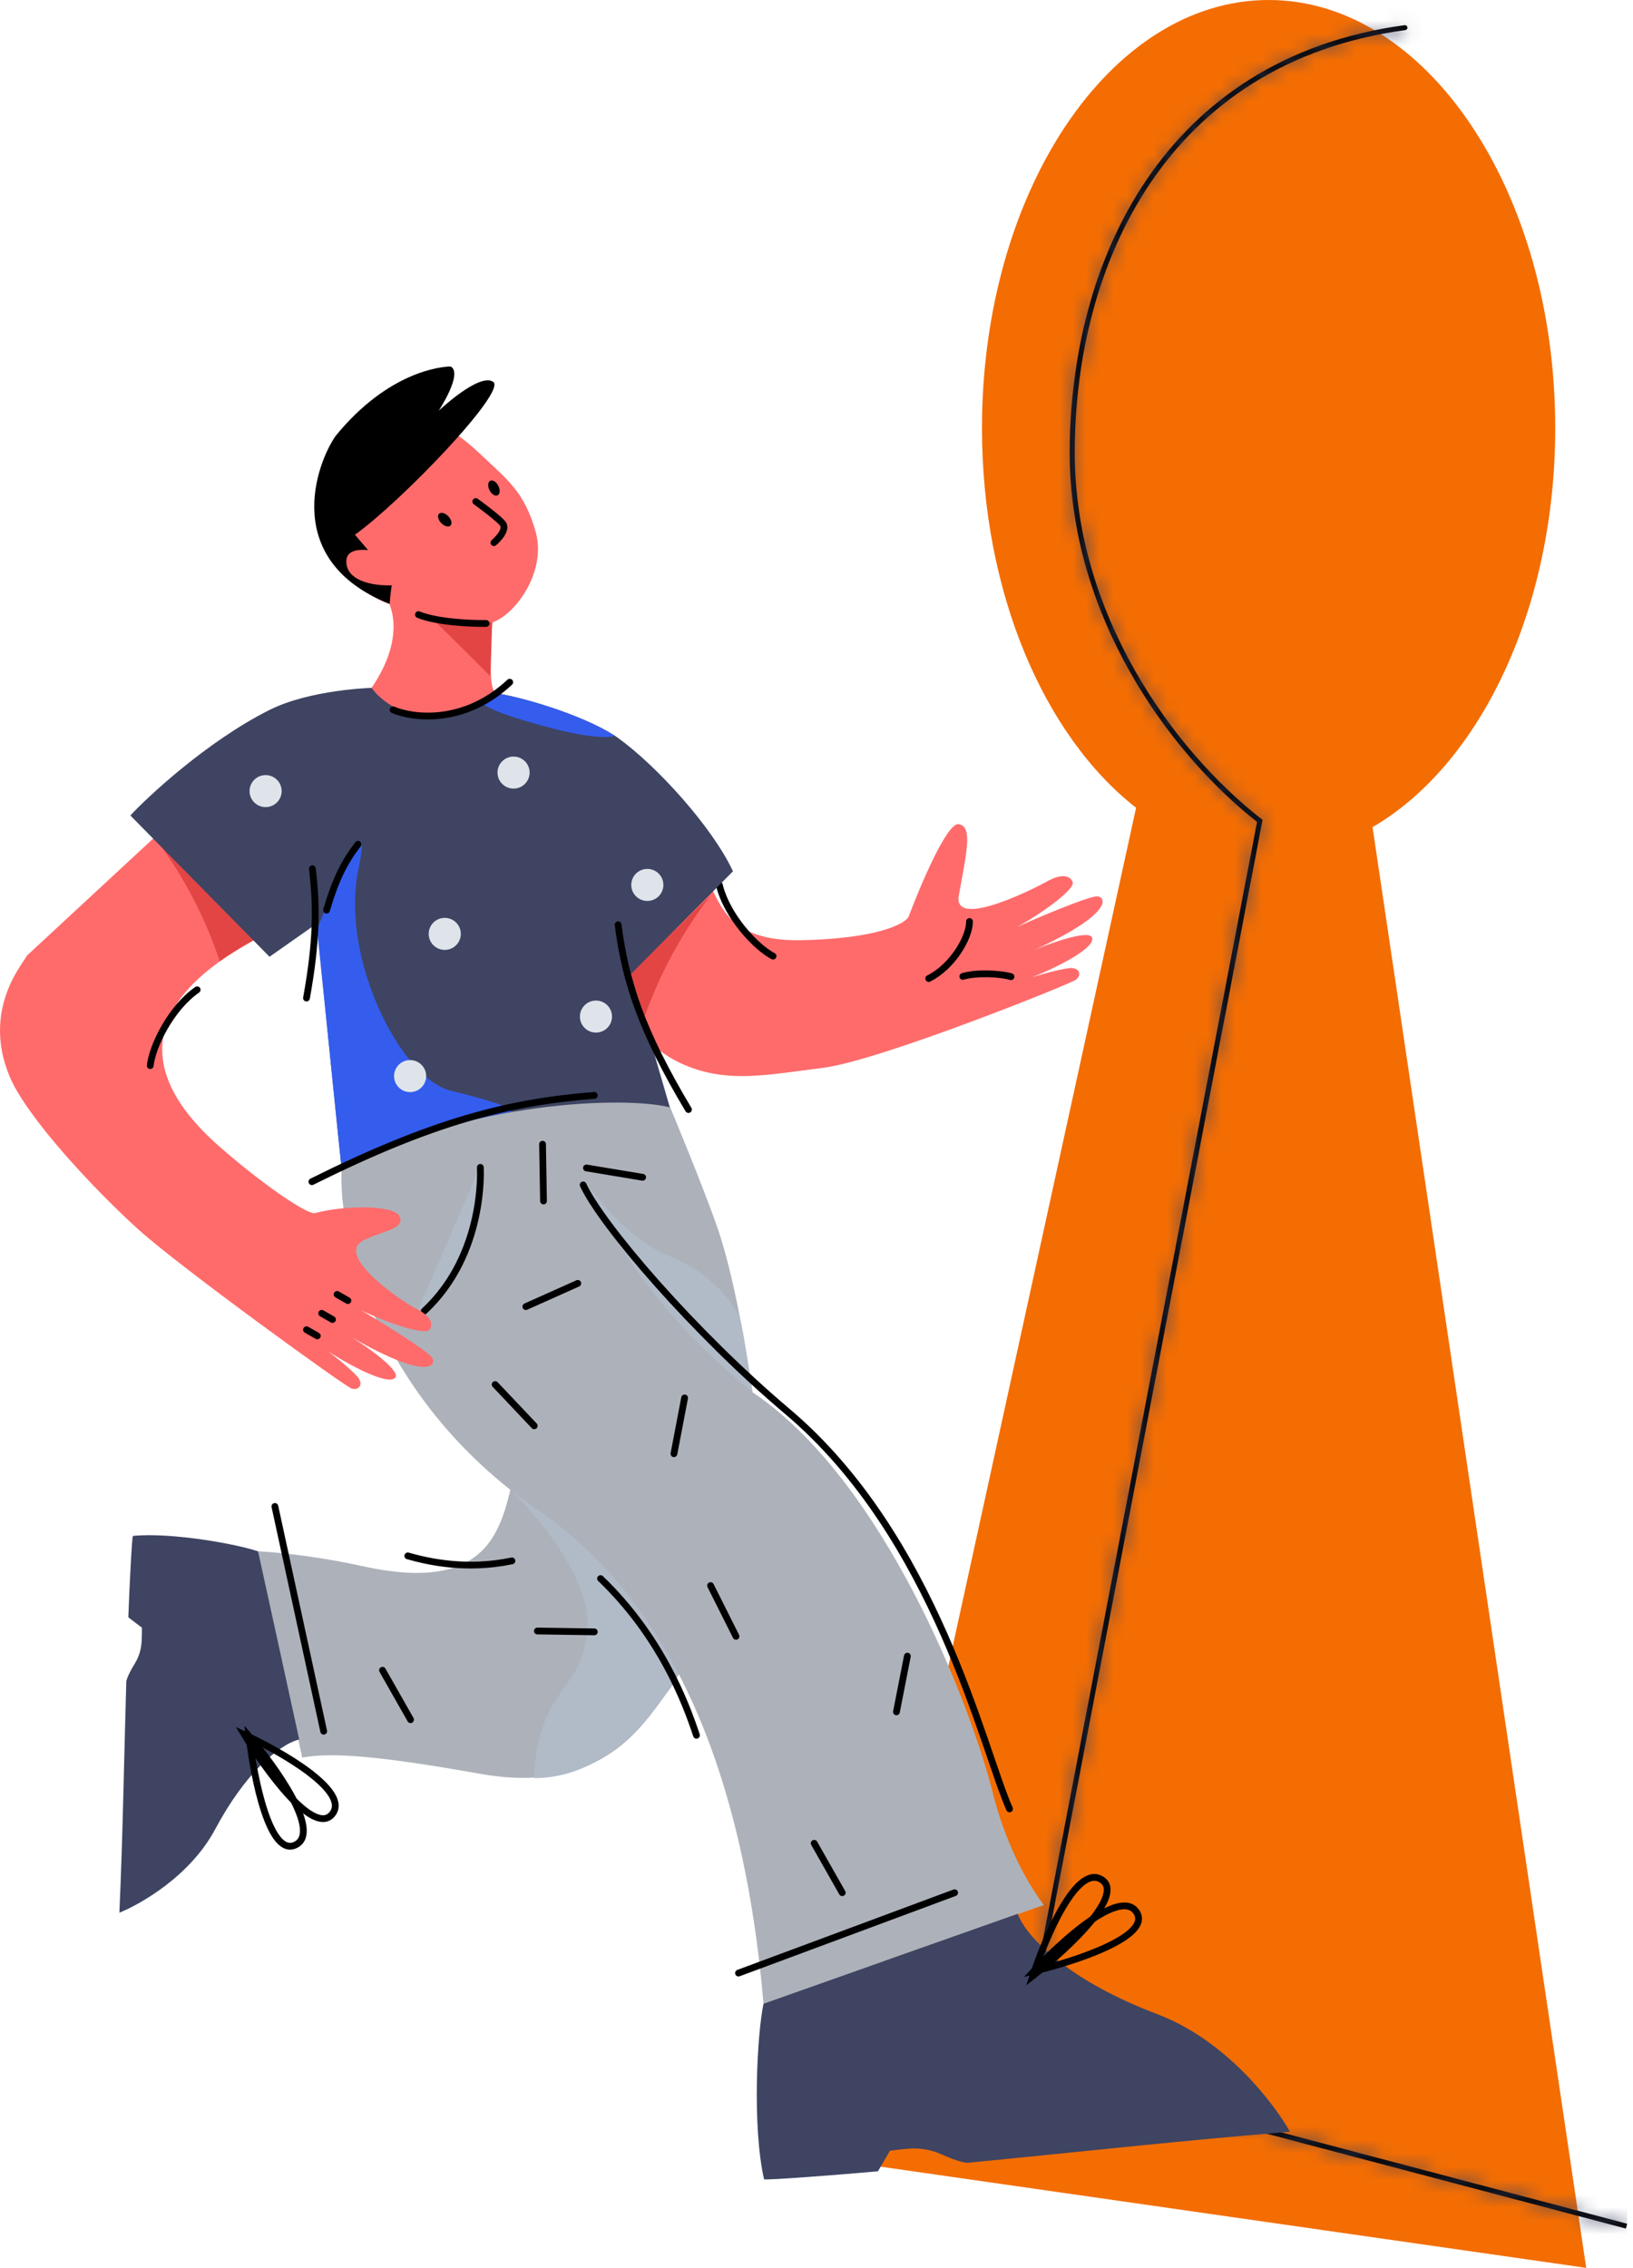 <svg width="121" height="168" viewBox="0 0 121 168" fill="none" xmlns="http://www.w3.org/2000/svg">
<g clip-path="url(#clip0)">
<path d="M94 0C82.27 0 72.762 14.197 72.762 31.709C72.762 43.932 77.394 54.539 84.18 59.833L62.258 160.062L117.533 167.987L101.702 61.269C109.624 56.665 115.238 45.166 115.238 31.709C115.238 14.197 105.73 0 94 0Z" fill="#F36D03"/>
<mask id="path-3-inside-1" fill="white">
<path d="M104.125 2.232C104.227 2.218 104.298 2.124 104.284 2.024C104.27 1.923 104.176 1.852 104.075 1.866L104.125 2.232ZM93.348 60.807L93.531 60.842L93.551 60.731L93.462 60.661L93.348 60.807ZM75.666 153.056L75.485 153.021L75.452 153.19L75.619 153.235L75.666 153.056ZM79.634 33.534C79.634 26.547 81.34 19.318 85.252 13.539C89.16 7.766 95.276 3.431 104.125 2.232L104.075 1.866C95.119 3.08 88.91 7.474 84.944 13.333C80.981 19.186 79.263 26.493 79.263 33.535H79.634V33.534ZM93.462 60.661C86.853 55.507 79.634 45.422 79.634 33.534H79.263C79.263 45.566 86.562 55.749 93.234 60.953L93.462 60.661ZM93.165 60.772L75.485 153.021L75.849 153.09L93.531 60.842L93.165 60.772ZM75.619 153.235L120.47 165.075L120.565 164.718L75.715 152.877L75.619 153.235Z"/>
</mask>
<path d="M104.125 2.232C104.227 2.218 104.298 2.124 104.284 2.024C104.27 1.923 104.176 1.852 104.075 1.866L104.125 2.232ZM93.348 60.807L93.531 60.842L93.551 60.731L93.462 60.661L93.348 60.807ZM75.666 153.056L75.485 153.021L75.452 153.19L75.619 153.235L75.666 153.056ZM79.634 33.534C79.634 26.547 81.34 19.318 85.252 13.539C89.16 7.766 95.276 3.431 104.125 2.232L104.075 1.866C95.119 3.08 88.91 7.474 84.944 13.333C80.981 19.186 79.263 26.493 79.263 33.535H79.634V33.534ZM93.462 60.661C86.853 55.507 79.634 45.422 79.634 33.534H79.263C79.263 45.566 86.562 55.749 93.234 60.953L93.462 60.661ZM93.165 60.772L75.485 153.021L75.849 153.09L93.531 60.842L93.165 60.772ZM75.619 153.235L120.47 165.075L120.565 164.718L75.715 152.877L75.619 153.235Z" fill="black"/>
<path d="M104.125 2.232L100.062 2.784L100.616 6.856L104.687 6.293L104.125 2.232ZM104.284 2.024L100.223 2.589L100.224 2.593L104.284 2.024ZM104.075 1.866L103.51 -2.195L99.463 -1.632L100.013 2.417L104.075 1.866ZM93.348 60.807L90.122 58.276L85.966 63.575L92.581 64.835L93.348 60.807ZM93.531 60.842L92.764 64.869L96.803 65.638L97.561 61.596L93.531 60.842ZM93.551 60.731L97.581 61.486L98.04 59.034L96.074 57.499L93.551 60.731ZM93.462 60.661L95.985 57.429L92.761 54.912L90.236 58.131L93.462 60.661ZM75.666 153.056L79.629 154.107L80.757 149.855L76.436 149.029L75.666 153.056ZM75.485 153.021L76.254 148.994L72.234 148.225L71.459 152.245L75.485 153.021ZM75.452 153.19L71.426 152.414L70.702 156.17L74.399 157.153L75.452 153.19ZM75.619 153.235L74.566 157.197L78.53 158.251L79.582 154.286L75.619 153.235ZM85.252 13.539L88.647 15.838L88.647 15.838L85.252 13.539ZM104.125 2.232L104.676 6.295L108.74 5.744L108.188 1.68L104.125 2.232ZM104.075 1.866L108.138 1.314L107.586 -2.748L103.525 -2.197L104.075 1.866ZM84.944 13.333L88.339 15.631L88.339 15.631L84.944 13.333ZM79.263 33.535H75.163V37.635H79.263V33.535ZM79.634 33.535V37.635H83.734V33.535H79.634ZM93.462 60.661L96.688 63.192L99.226 59.957L95.984 57.428L93.462 60.661ZM79.634 33.534H83.734V29.434H79.634V33.534ZM79.263 33.534V29.434H75.163V33.534H79.263ZM93.234 60.953L90.712 64.186L93.936 66.7L96.46 63.483L93.234 60.953ZM93.165 60.772L93.932 56.744L89.91 55.978L89.139 60L93.165 60.772ZM75.485 153.021L71.458 152.249L70.686 156.279L74.716 157.048L75.485 153.021ZM75.849 153.09L75.08 157.118L79.104 157.886L79.876 153.862L75.849 153.09ZM93.531 60.842L97.557 61.613L98.33 57.582L94.297 56.814L93.531 60.842ZM75.619 153.235L71.659 152.173L70.593 156.148L74.572 157.199L75.619 153.235ZM120.47 165.075L119.423 169.039L123.38 170.084L124.432 166.129L120.47 165.075ZM120.565 164.718L124.527 165.772L125.583 161.802L121.611 160.754L120.565 164.718ZM75.715 152.877L76.761 148.913L72.812 147.871L71.754 151.816L75.715 152.877ZM104.687 6.293C106.992 5.974 108.679 3.843 108.344 1.455L100.224 2.593C99.917 0.406 101.461 -1.539 103.564 -1.83L104.687 6.293ZM108.345 1.459C108.021 -0.868 105.871 -2.524 103.51 -2.195L104.641 5.926C102.482 6.227 100.519 4.714 100.223 2.589L108.345 1.459ZM100.013 2.417L100.062 2.784L108.188 1.68L108.138 1.314L100.013 2.417ZM92.581 64.835L92.764 64.869L94.297 56.814L94.115 56.779L92.581 64.835ZM97.561 61.596L97.581 61.486L89.521 59.976L89.501 60.087L97.561 61.596ZM96.074 57.499L95.985 57.429L90.939 63.893L91.028 63.962L96.074 57.499ZM90.236 58.131L90.122 58.276L96.574 63.337L96.688 63.192L90.236 58.131ZM76.436 149.029L76.254 148.994L74.715 157.048L74.896 157.083L76.436 149.029ZM71.459 152.245L71.426 152.414L79.478 153.966L79.51 153.797L71.459 152.245ZM74.399 157.153L74.566 157.197L76.672 149.272L76.505 149.228L74.399 157.153ZM79.582 154.286L79.629 154.107L71.704 152.004L71.656 152.183L79.582 154.286ZM83.734 33.534C83.734 27.156 85.299 20.782 88.647 15.838L81.857 11.241C77.38 17.853 75.534 25.937 75.534 33.534H83.734ZM88.647 15.838C91.915 11.01 97.007 7.334 104.676 6.295L103.574 -1.831C93.546 -0.472 86.405 4.521 81.857 11.241L88.647 15.838ZM108.188 1.68L108.138 1.314L100.013 2.417L100.062 2.784L108.188 1.68ZM103.525 -2.197C93.389 -0.823 86.155 4.229 81.549 11.034L88.339 15.631C91.665 10.718 96.85 6.983 104.626 5.928L103.525 -2.197ZM81.549 11.034C77.022 17.722 75.163 25.883 75.163 33.535H83.363C83.363 27.102 84.941 20.651 88.339 15.631L81.549 11.034ZM79.263 37.635H79.634V29.434H79.263V37.635ZM83.734 33.535V33.534H75.534V33.535H83.734ZM95.984 57.428C90.062 52.81 83.734 43.813 83.734 33.534H75.534C75.534 47.03 83.644 58.203 90.941 63.894L95.984 57.428ZM79.634 29.434H79.263V37.634H79.634V29.434ZM75.163 33.534C75.163 47.175 83.353 58.446 90.712 64.186L95.755 57.72C89.771 53.053 83.363 43.957 83.363 33.534H75.163ZM96.46 63.483L96.688 63.192L90.236 58.131L90.008 58.422L96.46 63.483ZM89.139 60L71.458 152.249L79.511 153.793L97.192 61.544L89.139 60ZM74.716 157.048L75.08 157.118L76.618 149.063L76.253 148.994L74.716 157.048ZM79.876 153.862L97.557 61.613L89.504 60.07L71.822 152.319L79.876 153.862ZM94.297 56.814L93.932 56.744L92.399 64.8L92.764 64.869L94.297 56.814ZM74.572 157.199L119.423 169.039L121.516 161.111L76.665 149.27L74.572 157.199ZM124.432 166.129L124.527 165.772L116.602 163.664L116.507 164.022L124.432 166.129ZM121.611 160.754L76.761 148.913L74.668 156.842L119.518 168.682L121.611 160.754ZM71.754 151.816L71.659 152.173L79.579 154.296L79.675 153.939L71.754 151.816Z" fill="#3E4462" mask="url(#path-3-inside-1)"/>
<path d="M39.681 39.348C40.538 42.292 38.216 45.514 36.476 46.108C36.364 47.514 36.226 50.485 36.571 51.121C36.916 51.758 41.18 52.851 43.268 53.319C43.067 53.861 41.602 55.544 37.356 57.94C28.532 62.057 23.433 55.691 23.344 55.343C30.988 49.094 28.931 45.033 28.849 44.714C28.684 44.756 26.703 43.849 25.782 42.683C25.072 41.785 24.732 41.097 24.464 39.986C24.145 38.67 24.052 37.839 24.361 36.52C25.037 33.627 27.89 31.899 29.963 31.356C32.036 30.812 33.742 31.888 35.607 33.652C37.633 35.569 38.825 36.404 39.681 39.348Z" fill="#FF6B6B"/>
<path d="M31.771 45.594C31.771 45.594 32.888 46.218 36.465 46.081C36.465 46.081 36.34 49.98 36.34 50.097C33.531 47.264 31.771 45.594 31.771 45.594Z" fill="#E34545"/>
<path d="M36.597 40.196C36.597 40.196 37.523 39.426 37.311 38.881C37.176 38.533 35.254 37.15 35.254 37.15" stroke="black" stroke-width="0.502" stroke-linecap="round"/>
<path d="M36.546 28.285C37.575 28.991 29.677 37.203 26.298 39.609L27.273 40.747C26.874 40.71 25.794 40.64 25.671 41.43C25.511 43.03 27.644 43.411 29.027 43.355C28.934 43.874 28.869 44.735 28.869 44.735C20.791 41.516 23.441 34.338 24.863 32.297C28.749 27.528 32.682 27.148 33.399 27.148C34.327 27.665 32.508 30.423 32.508 30.423C32.508 30.423 35.517 27.58 36.546 28.285Z" fill="black"/>
<path d="M33.379 38.932C33.524 38.793 33.452 38.484 33.219 38.242C32.985 38.001 32.678 37.917 32.533 38.056C32.388 38.196 32.46 38.504 32.694 38.746C32.928 38.988 33.234 39.071 33.379 38.932Z" fill="black"/>
<path d="M36.874 36.688C37.053 36.596 37.075 36.281 36.922 35.984C36.769 35.688 36.499 35.521 36.321 35.613C36.142 35.704 36.12 36.019 36.273 36.316C36.426 36.613 36.696 36.779 36.874 36.688Z" fill="black"/>
<path d="M36.016 46.181C34.923 46.197 32.393 46.089 31.005 45.528" stroke="black" stroke-width="0.502" stroke-linecap="round"/>
<path d="M35.573 131.391C44.783 133.03 47.771 127.53 49.499 125.279C51.226 123.027 51.36 120.245 51.36 120.245C48.436 114.628 41.034 110.165 38.164 108.999C37.178 112.51 36.916 118.209 26.938 116.024C24.048 115.391 21.43 115.048 19.118 114.903L22.393 130.19C24.594 129.787 28.109 130.063 35.573 131.391Z" fill="#ADB2BA"/>
<path d="M50.689 122.904C47.36 115.701 40.654 111.852 37.862 110.385C39.436 111.869 43.736 116.723 43.532 120.527C43.27 125.444 39.893 124.724 39.585 131.709C46.504 131.709 50.52 123.748 50.689 122.904Z" fill="#B1BBC8"/>
<path d="M39.902 111.892C27.47 103.383 24.922 90.825 25.336 86.281C25.336 86.281 31.926 83.215 36.758 82.232C44.587 80.641 49.644 81.989 49.644 81.989C49.644 81.989 52.098 87.855 53.179 90.995C54.728 95.494 55.756 103.132 55.756 103.132C55.791 103.157 56.321 103.514 56.321 103.514C65.605 110.205 71.744 125.866 73.471 132.441C73.967 134.506 75.057 138.003 77.336 141.114L56.57 148.409C55.541 136.353 52.078 120.225 39.902 111.892Z" fill="#ADB2BA"/>
<path d="M54.72 146.151L70.735 140.199" stroke="black" stroke-width="0.502" stroke-linecap="round"/>
<path d="M20.369 111.586L23.984 128.236" stroke="black" stroke-width="0.502" stroke-linecap="round"/>
<path d="M55.756 103.128C47.164 96.118 44.82 90.026 43.166 87.554C44.398 88.571 46.155 91.65 49.704 93.102C53.253 94.554 54.696 97.182 54.874 97.817C55.052 98.452 55.756 103.128 55.756 103.128Z" fill="#B1BBC8"/>
<path d="M56.613 161.421C55.721 157.475 56.104 150.607 56.576 148.415L75.407 141.762C75.494 142.008 75.744 142.517 76.181 143.069C76.906 143.986 79.324 146.754 85.765 149.2C90.919 151.157 94.445 155.885 95.578 157.903C87.786 158.534 80.093 159.389 71.699 160.204C71.699 160.204 71.238 160.239 69.729 159.567C68.219 158.895 67.058 159.202 65.945 159.306L65.053 160.833C62.02 161.106 56.622 161.518 56.613 161.421Z" fill="#3E4462"/>
<path d="M9.85 113.768C12.743 113.493 17.605 114.383 19.125 114.915L22.171 128.848C21.987 128.888 21.602 129.018 21.168 129.278C20.45 129.71 18.258 131.172 15.934 135.513C14.075 138.986 10.386 141.057 8.846 141.677C9.098 136.102 9.183 130.577 9.358 124.56C9.358 124.56 9.374 124.231 9.989 123.222C10.604 122.215 10.49 121.365 10.517 120.567L9.508 119.798C9.587 117.626 9.779 113.766 9.85 113.768Z" fill="#3E4462"/>
<path d="M35.642 86.256C35.868 88.76 35.174 94.603 30.592 97.948L35.642 86.256Z" fill="#B1BBC8"/>
<path d="M30.216 115.249C31.685 115.666 34.547 116.329 37.931 115.617" stroke="black" stroke-width="0.502" stroke-linecap="round"/>
<path d="M51.606 128.536C50.761 125.982 48.896 121.153 44.498 116.928" stroke="black" stroke-width="0.502" stroke-linecap="round"/>
<path d="M47.616 87.204L43.454 86.513" stroke="black" stroke-width="0.502" stroke-linecap="round"/>
<path d="M35.591 86.471C35.591 86.471 36.007 92.878 31.429 97.119" stroke="black" stroke-width="0.502" stroke-linecap="round"/>
<path d="M43.21 87.77C44.594 90.768 51.434 98.719 58.344 104.552C69.355 113.848 72.817 129.524 74.803 133.991" stroke="black" stroke-width="0.502" stroke-linecap="round"/>
<path d="M40.201 84.755L40.272 88.961" stroke="black" stroke-width="0.502" stroke-linecap="round"/>
<path d="M36.689 102.556L39.585 105.614" stroke="black" stroke-width="0.502" stroke-linecap="round"/>
<path d="M42.813 95.062L38.963 96.785" stroke="black" stroke-width="0.502" stroke-linecap="round"/>
<path d="M50.727 103.549L49.937 107.681" stroke="black" stroke-width="0.502" stroke-linecap="round"/>
<path d="M52.65 117.448L54.537 121.21" stroke="black" stroke-width="0.502" stroke-linecap="round"/>
<path d="M67.233 122.674L66.424 126.803" stroke="black" stroke-width="0.502" stroke-linecap="round"/>
<path d="M60.328 136.536L62.407 140.197" stroke="black" stroke-width="0.502" stroke-linecap="round"/>
<path d="M39.817 120.812L44.037 120.876" stroke="black" stroke-width="0.502" stroke-linecap="round"/>
<path d="M28.343 123.722L30.422 127.382" stroke="black" stroke-width="0.502" stroke-linecap="round"/>
<path d="M76.61 146.006C79.641 145.292 85.402 143.415 84.204 141.625C83.006 139.835 78.642 143.8 76.61 146.006Z" stroke="black" stroke-width="0.502"/>
<path d="M76.537 146.354C78.992 144.444 83.443 140.344 81.605 139.215C79.767 138.087 77.461 143.504 76.537 146.354Z" stroke="black" stroke-width="0.502"/>
<path d="M18.455 128.612C18.804 131.696 19.983 137.621 21.91 136.65C23.836 135.679 20.409 130.886 18.455 128.612Z" stroke="black" stroke-width="0.502"/>
<path d="M18.117 128.497C19.725 131.155 23.277 136.051 24.622 134.367C25.966 132.684 20.846 129.752 18.117 128.497Z" stroke="black" stroke-width="0.502"/>
<path d="M52.465 65.327C53.436 66.918 53.854 69.756 59.407 69.642C64.96 69.527 66.992 68.453 67.314 67.93C68.196 65.577 70.177 60.905 71.035 61.048C72.108 61.226 71.608 63.152 71.035 66.397C70.678 68.893 77.009 65.622 77.512 65.327C78.026 65.025 79.133 64.541 79.48 65.327C79.693 65.812 77.472 67.495 75.35 68.672C76.57 68.099 80.619 66.397 81.269 66.397C81.941 66.397 82.624 67.613 76.657 70.357C78.344 69.654 80.672 68.928 80.91 69.427C81.245 70.128 78.612 71.543 76.455 72.395C77.297 72.128 79.042 71.65 79.48 71.71C80.033 71.787 80.124 72.239 79.73 72.566C79.371 72.863 65.203 78.557 61.017 79.092C56.831 79.626 54.219 80.161 51.249 79.092C49.476 78.453 48.467 77.502 48.204 77.192L46.589 71.693L52.465 65.327Z" fill="#FF6B6B"/>
<path d="M19.292 69.358C18.074 70.215 5.656 75.671 16.296 84.96C19.592 87.839 22.687 89.904 23.301 89.864C25.739 89.225 29.213 89.291 29.591 90.073C30.064 91.05 28.408 91.131 26.924 91.888C24.672 93.036 30.181 96.635 30.712 96.874C31.257 97.118 32.292 97.74 31.848 98.475C31.573 98.929 28.912 98.092 26.724 97.042C27.898 97.706 31.628 100.02 32.002 100.549C32.39 101.097 31.788 102.354 26.096 99.079C27.646 100.047 29.584 101.524 29.311 102.006C28.931 102.682 26.252 101.355 24.31 100.09C25.014 100.621 26.412 101.766 26.616 102.157C26.872 102.652 26.553 102.987 26.058 102.855C25.608 102.734 13.414 93.916 10.284 91.096C6.902 88.049 1.981 82.734 0.732 79.781C-1.431 74.67 1.879 71.19 1.98 70.798L11.769 61.727L19.292 69.358Z" fill="#FF6B6B"/>
<path d="M45.071 73.712L52.691 66.272C48.899 71.208 47.807 75.464 47.706 75.367C47.568 75.236 46.212 74.325 45.071 73.712Z" fill="#E34545"/>
<path d="M18.956 69.554L11.428 62.006C15.193 66.963 16.209 71.29 16.311 71.194C16.451 71.063 17.811 70.16 18.956 69.554Z" fill="#E34545"/>
<path d="M71.838 68.258C71.838 69.465 70.561 71.608 68.814 72.482" stroke="black" stroke-width="0.502" stroke-linecap="round"/>
<path d="M74.914 72.346C74.087 72.105 72.332 72.026 71.342 72.327" stroke="black" stroke-width="0.502" stroke-linecap="round"/>
<path d="M14.609 73.316C12.647 74.678 11.283 77.509 11.132 78.934" stroke="black" stroke-width="0.502" stroke-linecap="round"/>
<path d="M53.3 65.549C53.859 67.866 56.006 70.164 57.283 70.823" stroke="black" stroke-width="0.502" stroke-linecap="round"/>
<path d="M24.977 95.879L25.776 96.338" stroke="black" stroke-width="0.502" stroke-linecap="round"/>
<path d="M23.837 97.28L24.637 97.738" stroke="black" stroke-width="0.502" stroke-linecap="round"/>
<path d="M22.712 98.495L23.511 98.953" stroke="black" stroke-width="0.502" stroke-linecap="round"/>
<path d="M36.846 51.36C32.176 54.675 28.629 52.493 27.536 50.952C27.536 50.952 22.985 51.077 19.971 52.587C15.232 54.96 10.738 59.224 9.66 60.405L19.971 70.87L23.489 68.4C24.075 74.482 25.312 86.791 25.312 86.472C34.751 81.553 46.355 81.179 49.633 82.025L46.754 72.145L54.311 64.539C52.765 61.219 48.587 56.662 45.793 54.661C43.747 53.194 39.031 51.705 36.846 51.36Z" fill="#3E4462"/>
<path d="M45.551 54.497C43.042 52.902 38.745 51.646 36.82 51.384L35.704 52.076C35.88 52.279 36.946 52.878 39.809 53.65C43.548 54.724 45.2 54.671 45.551 54.497Z" fill="#345DEE"/>
<path d="M37.928 82.338C31.726 83.49 26.906 85.558 25.305 86.5L23.49 68.835C23.49 68.835 27.91 57.878 26.555 64.403C25.202 70.927 29.657 79.868 33.406 80.79C37.155 81.713 37.644 82.031 37.928 82.338Z" fill="#345DEE"/>
<path d="M29.129 52.578C30.606 53.208 34.403 53.682 37.77 50.532" stroke="black" stroke-width="0.502" stroke-linecap="round"/>
<path d="M45.801 68.497C46.337 72.721 47.555 76.41 51.013 82.188" stroke="black" stroke-width="0.502" stroke-linecap="round"/>
<path d="M44.036 81.138C37.631 81.637 32 83.103 23.111 87.531" stroke="black" stroke-width="0.502" stroke-linecap="round"/>
<path d="M23.145 64.349C23.492 67.213 23.458 69.78 22.71 73.929" stroke="black" stroke-width="0.502" stroke-linecap="round"/>
<path d="M26.529 62.534C25.556 63.801 24.883 65.076 24.197 67.416" stroke="black" stroke-width="0.502" stroke-linecap="round"/>
<path d="M38.053 58.413C38.711 58.413 39.243 57.882 39.243 57.227C39.243 56.572 38.711 56.041 38.053 56.041C37.396 56.041 36.863 56.572 36.863 57.227C36.863 57.882 37.396 58.413 38.053 58.413Z" fill="#DFE4EA"/>
<path d="M32.955 70.361C33.612 70.361 34.145 69.83 34.145 69.175C34.145 68.52 33.612 67.989 32.955 67.989C32.297 67.989 31.765 68.52 31.765 69.175C31.765 69.83 32.297 70.361 32.955 70.361Z" fill="#DFE4EA"/>
<path d="M44.159 76.486C44.817 76.486 45.349 75.955 45.349 75.3C45.349 74.645 44.817 74.114 44.159 74.114C43.502 74.114 42.969 74.645 42.969 75.3C42.969 75.955 43.502 76.486 44.159 76.486Z" fill="#DFE4EA"/>
<path d="M19.68 59.785C20.337 59.785 20.87 59.254 20.87 58.599C20.87 57.944 20.337 57.413 19.68 57.413C19.023 57.413 18.49 57.944 18.49 58.599C18.49 59.254 19.023 59.785 19.68 59.785Z" fill="#DFE4EA"/>
<path d="M47.964 66.736C48.622 66.736 49.155 66.205 49.155 65.55C49.155 64.894 48.622 64.363 47.964 64.363C47.307 64.363 46.774 64.894 46.774 65.55C46.774 66.205 47.307 66.736 47.964 66.736Z" fill="#DFE4EA"/>
<path d="M30.388 80.896C31.045 80.896 31.578 80.365 31.578 79.709C31.578 79.054 31.045 78.523 30.388 78.523C29.731 78.523 29.198 79.054 29.198 79.709C29.198 80.365 29.731 80.896 30.388 80.896Z" fill="#DFE4EA"/>
</g>
<defs>
<clipPath id="clip0">
<rect width="120.565" height="167.987" fill="white"/>
</clipPath>
</defs>
</svg>
